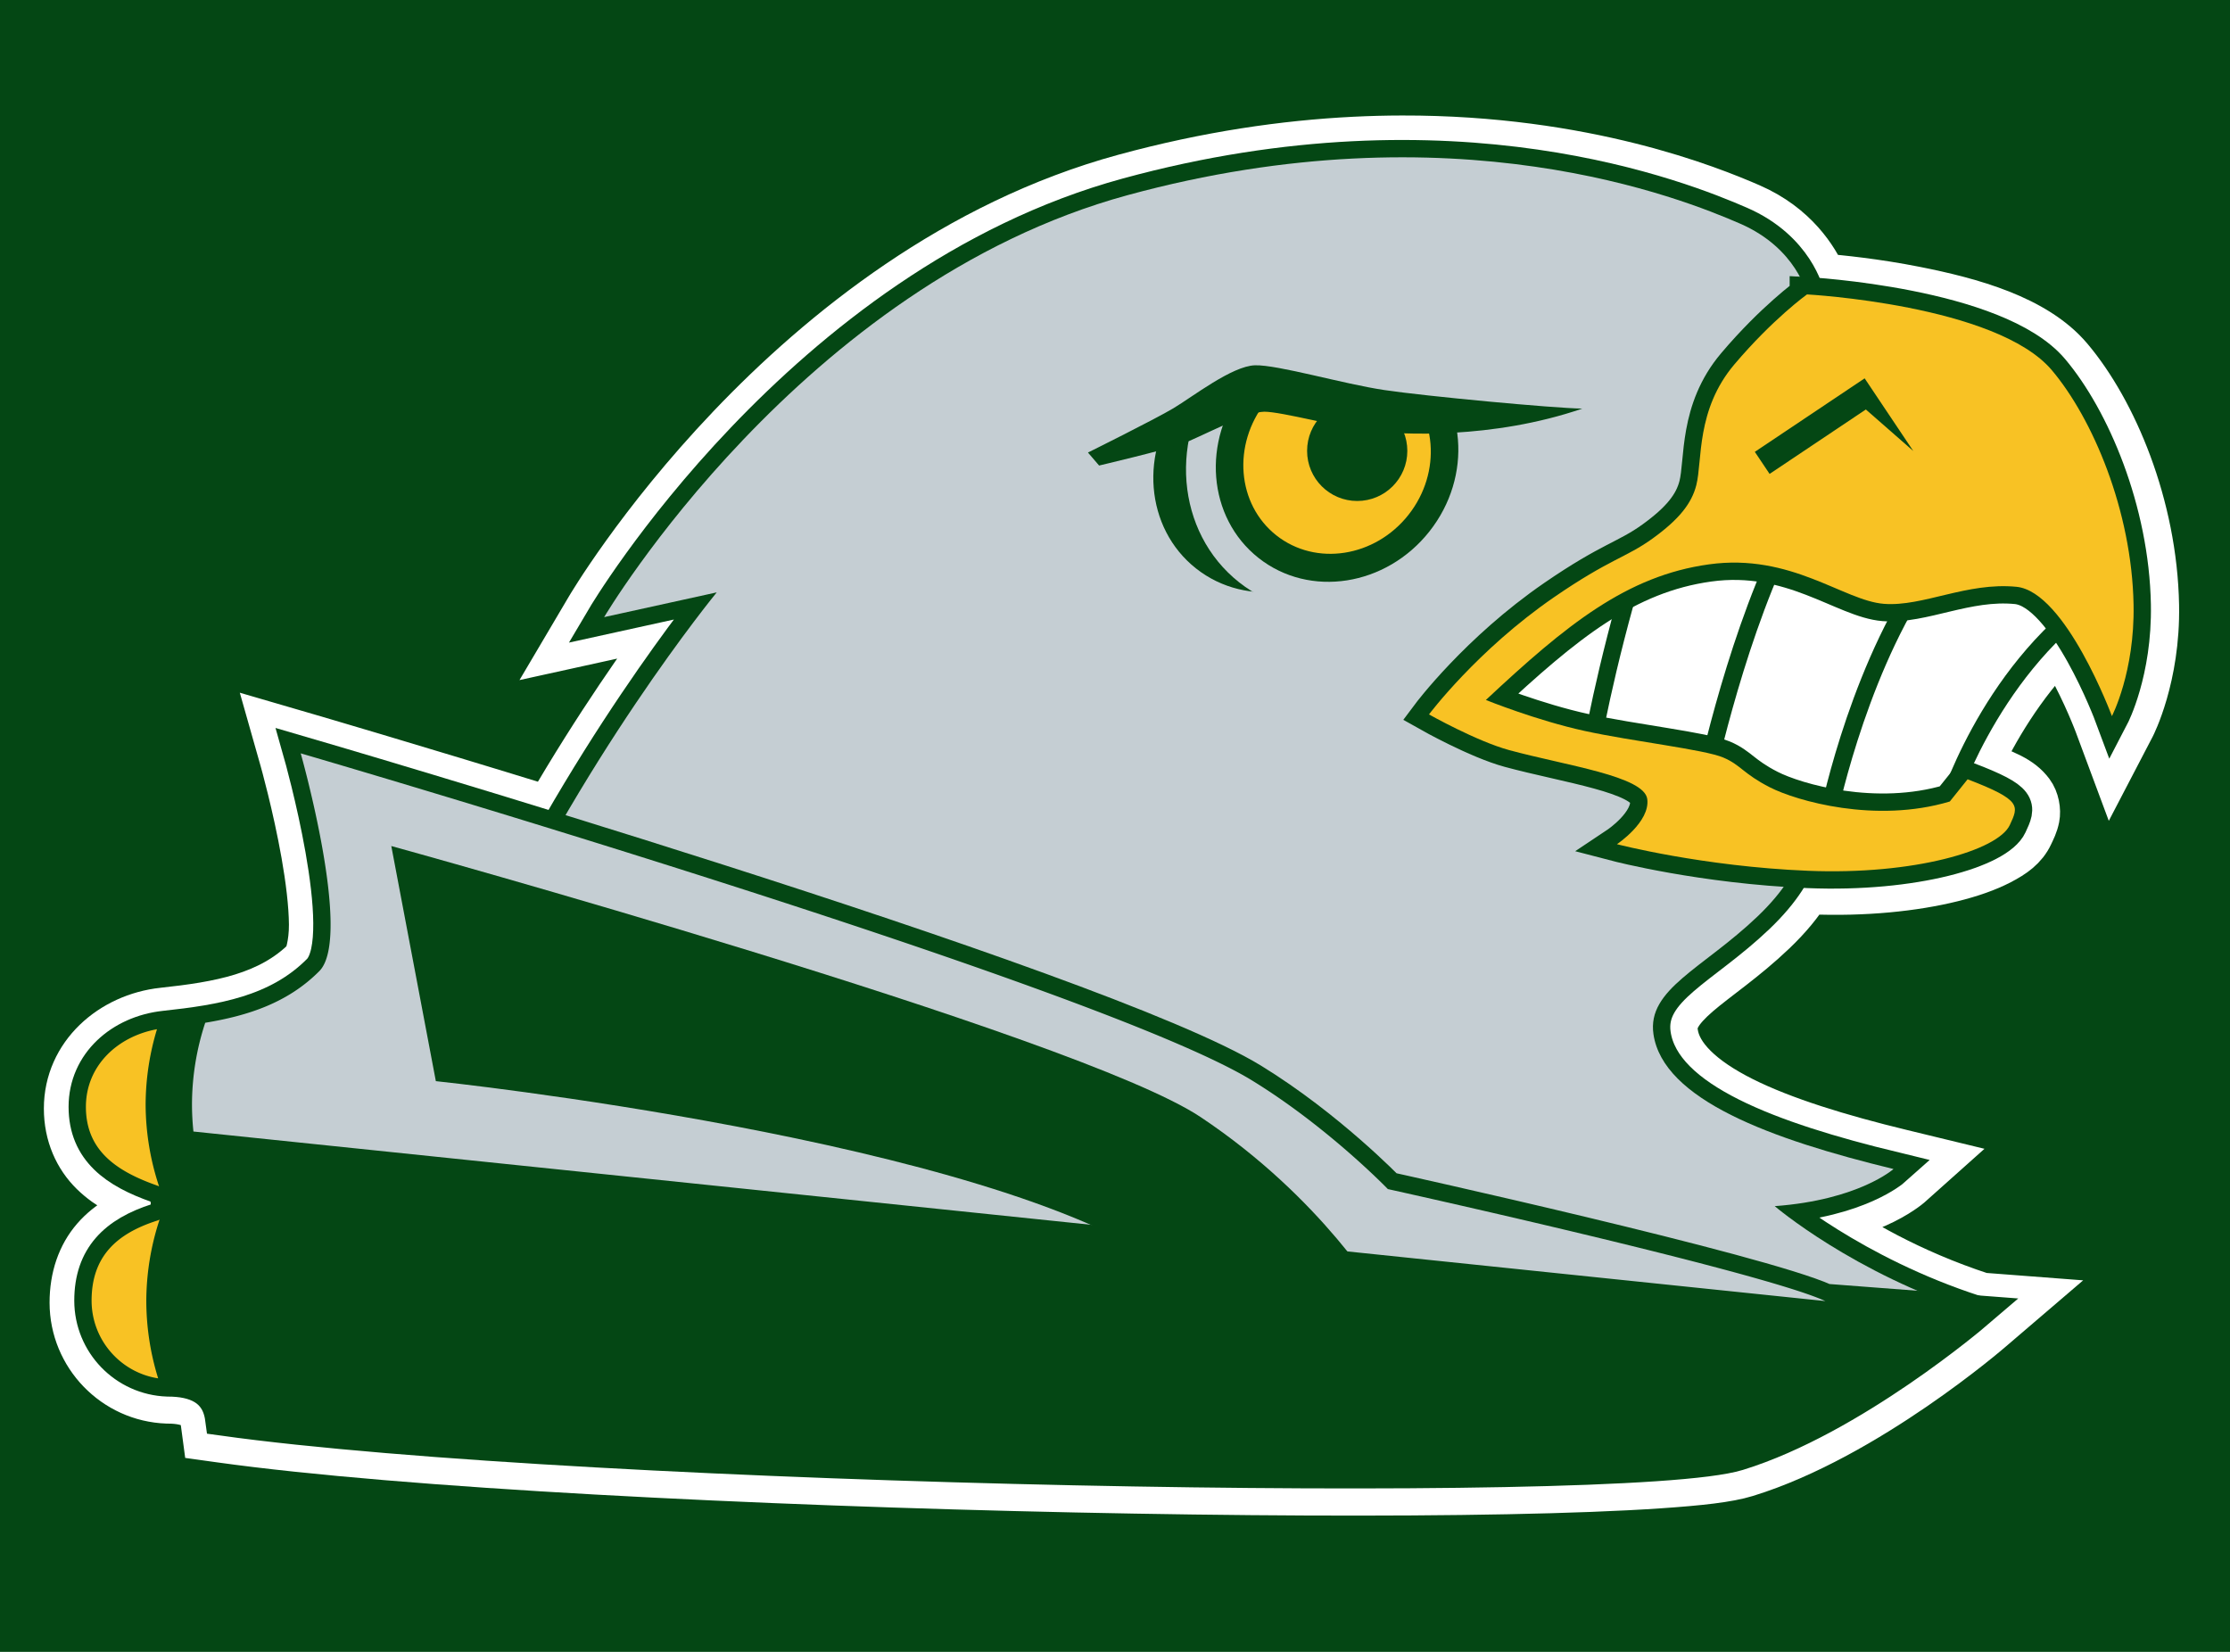 <?xml version="1.0" encoding="UTF-8" standalone="no"?>
<!-- Created with Inkscape (http://www.inkscape.org/) -->

<svg
   xmlns:dc="http://purl.org/dc/elements/1.1/"
   xmlns:cc="http://creativecommons.org/ns#"
   xmlns:rdf="http://www.w3.org/1999/02/22-rdf-syntax-ns#"
   xmlns:svg="http://www.w3.org/2000/svg"
   xmlns="http://www.w3.org/2000/svg"
   xmlns:sodipodi="http://sodipodi.sourceforge.net/DTD/sodipodi-0.dtd"
   xmlns:inkscape="http://www.inkscape.org/namespaces/inkscape"
   width="1350"
   height="1000"
   viewBox="0 0 357.188 264.583"
   version="1.1"
   id="svg8"
   inkscape:version="0.92.3 (2405546, 2018-03-11)"
   sodipodi:docname="hawk-fin-on-green.svg">
  <defs
     id="defs2">
    <clipPath
       clipPathUnits="userSpaceOnUse"
       id="clipPath882">
      <rect
         style="opacity:1;fill:#c5ced3;fill-opacity:1;stroke:none;stroke-width:10.583;stroke-linecap:round;stroke-linejoin:round;stroke-miterlimit:4;stroke-dasharray:none;stroke-opacity:1;paint-order:normal"
         id="rect884"
         width="370.436"
         height="226.11"
         x="481.085"
         y="62.337" />
    </clipPath>
  </defs>
  <sodipodi:namedview
     id="base"
     pagecolor="#ffffff"
     bordercolor="#666666"
     borderopacity="1.0"
     inkscape:pageopacity="0.0"
     inkscape:pageshadow="2"
     inkscape:zoom="0.69999999"
     inkscape:cx="775.71253"
     inkscape:cy="497.47292"
     inkscape:document-units="mm"
     inkscape:current-layer="layer1"
     showgrid="false"
     units="px"
     inkscape:window-width="1920"
     inkscape:window-height="1029"
     inkscape:window-x="1920"
     inkscape:window-y="0"
     inkscape:window-maximized="1"
     inkscape:snap-object-midpoints="false"
     inkscape:snap-global="false"
     inkscape:snap-smooth-nodes="true" />
  <g
     inkscape:label="Layer 1"
     inkscape:groupmode="layer"
     id="layer1"
     transform="translate(0,-32.417)">
    <rect
       style="opacity:1;fill:#044714;fill-opacity:1;stroke:none;stroke-width:5.292;stroke-linecap:round;stroke-linejoin:round;stroke-miterlimit:4;stroke-dasharray:none;stroke-opacity:1;paint-order:normal"
       id="rect962"
       width="371.505"
       height="283.306"
       x="-8.744"
       y="19.245" />
    <path
       style="color:#000000;font-style:normal;font-variant:normal;font-weight:normal;font-stretch:normal;font-size:medium;line-height:normal;font-family:sans-serif;font-variant-ligatures:normal;font-variant-position:normal;font-variant-caps:normal;font-variant-numeric:normal;font-variant-alternates:normal;font-feature-settings:normal;text-indent:0;text-align:start;text-decoration:none;text-decoration-line:none;text-decoration-style:solid;text-decoration-color:#000000;letter-spacing:normal;word-spacing:normal;text-transform:none;writing-mode:lr-tb;direction:ltr;text-orientation:mixed;dominant-baseline:auto;baseline-shift:baseline;text-anchor:start;white-space:normal;shape-padding:0;clip-rule:nonzero;display:inline;overflow:visible;visibility:visible;opacity:1;isolation:auto;mix-blend-mode:normal;color-interpolation:sRGB;color-interpolation-filters:linearRGB;solid-color:#000000;solid-opacity:1;vector-effect:none;fill:none;fill-opacity:1;fill-rule:nonzero;stroke:#ffffff;stroke-width:30;stroke-linecap:butt;stroke-linejoin:miter;stroke-miterlimit:4;stroke-dasharray:none;stroke-dashoffset:0;stroke-opacity:1;color-rendering:auto;image-rendering:auto;shape-rendering:auto;text-rendering:auto;enable-background:accumulate"
       d="M 847.471 84.805 C 838.104 84.822 828.484 85.061 818.621 85.553 C 776.539 87.649 730.028 94.336 679.842 108.023 C 476.713 163.422 356.701 368.25 356.701 368.25 L 344.439 389.008 L 408.166 374.998 C 390.649 398.414 361.932 438.878 332.059 490.297 C 247.765 464.318 184.982 445.99 184.982 445.99 L 166.779 440.682 L 171.953 458.922 C 171.953 458.922 179.732 486.37 184.975 516.109 C 187.596 530.979 189.545 546.421 189.641 558.732 C 189.736 571.044 186.65 579.722 185.869 580.51 C 163.475 603.081 132.517 608.286 98.549 611.957 C 68.122 615.245 41.515 638.014 41.516 670.051 C 41.516 685.65 47.509 698.742 56.936 707.98 C 66.246 717.106 78.259 722.857 91.225 727.447 C 90.997 727.379 91.252 727.608 91.262 728.494 C 91.266 728.862 91.272 729.055 91.293 729.156 C 77.91 733.508 66.354 739.766 57.992 749.393 C 49.482 759.19 44.963 772.269 44.963 787.379 L 44.963 787.387 L 44.963 787.395 C 44.997 818.597 69.926 844.374 101.109 845.453 L 101.301 845.461 L 101.5 845.461 C 108.615 845.442 114.395 846.737 117.844 848.85 C 121.292 850.962 123.35 853.348 124.244 860.018 L 125.301 867.916 L 133.191 869.016 C 244.538 884.54 456.511 895.062 649.938 899.172 C 746.651 901.227 838.622 901.661 910.859 900.25 C 946.978 899.544 978.159 898.381 1002.631 896.713 C 1027.103 895.045 1044.274 893.187 1055.152 889.84 C 1127.65 867.533 1202.555 802.549 1202.555 802.549 L 1221.82 786.059 L 1197.803 784.223 C 1153.22 769.655 1120.627 749.954 1101.111 736.57 C 1114.321 733.863 1125.777 730.618 1133.695 727.105 C 1146.39 721.475 1153.279 715.51 1153.279 715.51 L 1168.184 702.199 L 1148.77 697.49 C 1112.041 688.586 1077.7 678.163 1052.688 665.623 C 1027.675 653.083 1013.465 639.075 1011.348 624.52 C 1010.683 619.95 1011.407 616.913 1013.6 613.078 C 1015.793 609.244 1019.826 604.847 1025.447 599.99 C 1036.689 590.277 1053.857 578.945 1071.135 562.453 C 1080.641 553.379 1087.304 545.021 1091.943 537.531 C 1092.69 537.565 1093.429 537.604 1094.18 537.635 C 1127.133 538.984 1156.709 535.847 1179.523 530.217 C 1190.931 527.402 1200.641 523.991 1208.475 519.918 C 1216.309 515.845 1222.716 511.427 1226.228 503.848 C 1227.544 501.009 1229.061 498.221 1229.889 494.061 C 1230.716 489.9 1229.744 483.776 1226.664 479.688 C 1220.515 471.526 1211.771 468.421 1194.996 461.998 C 1204.644 441.544 1220.675 413.586 1244.695 389.137 C 1247.115 392.82 1249.454 396.694 1251.629 400.59 C 1261.876 418.941 1268.682 437.168 1268.682 437.168 L 1276.912 459.283 L 1287.814 438.363 C 1287.814 438.363 1302.9 409.184 1302.105 365.902 C 1301.003 305.81 1276.781 248.849 1250.197 217.373 C 1229.804 193.227 1191.224 182.699 1157.518 176.02 C 1133.465 171.253 1111.852 169.108 1101.324 168.256 C 1096.498 157.334 1084.457 137.438 1057.588 125.756 C 1033.322 115.206 958 84.596 847.471 84.805 z "
       transform="matrix(0.265,0,0,0.265,0,32.417)"
       id="path868" />
    <g
       style="opacity:1"
       id="g1094">
      <path
         sodipodi:nodetypes="cccscccscccc"
         inkscape:connector-curvature="0"
         id="path1048"
         d="m 76.947,189.334 c 15.856,-35.28 37.856,-62.036 37.856,-62.036 l -18.036,3.964 c 0,0 31.514,-53.316 83.838,-67.586 52.325,-14.27 88.992,0.595 98.109,4.559 9.117,3.964 10.718,11.34 10.718,11.34 l -0.808,86.174 c 0,0 1.586,5.153 -7.135,13.478 -8.721,8.324 -17.695,11.636 -16.649,18.829 1.528,10.499 18.829,16.847 38.451,21.604 0,0 -5.55,4.955 -19.027,5.946 0,0 12.487,10.703 32.108,17.045 C 121.343,238.488 76.947,189.334 76.947,189.334 Z"
         style="opacity:1;fill:#c5ced3;fill-opacity:1;stroke:#044714;stroke-width:5.55;stroke-linecap:butt;stroke-linejoin:miter;stroke-miterlimit:4;stroke-dasharray:none;stroke-opacity:1" />
      <path
         sodipodi:nodetypes="ccccscccccscsc"
         inkscape:connector-curvature="0"
         id="path1050"
         d="m 255.921,127.397 c 0,0 9.811,1.09 17.144,5.351 7.333,4.261 10.009,13.279 29.135,19.919 19.126,6.64 21.604,7.829 19.721,11.892 -1.883,4.063 -15.36,8.027 -32.307,7.333 -16.946,-0.694 -30.622,-4.261 -30.622,-4.261 0,0 5.351,-3.568 4.856,-7.234 -0.495,-3.667 -12.982,-5.351 -22.099,-7.829 -5.242,-1.425 -12.862,-5.722 -12.862,-5.722 l 9.11,-2.312 c 0,0 8.113,3.278 15.843,4.963 7.73,1.685 19.11,2.954 22.198,4.261 2.767,1.171 3.171,2.577 7.432,4.757 4.261,2.18 16.946,5.847 28.838,2.279 0,0 -9.91,-2.081 -19.919,-6.144 -10.009,-4.063 -13.478,-8.324 -23.784,-13.279 -10.306,-4.955 -21.802,-7.631 -21.802,-7.631 z"
         style="opacity:1;fill:#ffff00;fill-opacity:1;stroke:none;stroke-width:0.277px;stroke-linecap:butt;stroke-linejoin:miter;stroke-opacity:1" />
      <path
         style="opacity:1;fill:#c5ced3;fill-opacity:1;stroke:none;stroke-width:0.277px;stroke-linecap:butt;stroke-linejoin:miter;stroke-opacity:1"
         d="m 76.947,189.334 c 15.856,-35.28 37.856,-62.036 37.856,-62.036 l -18.036,3.964 c 0,0 31.514,-53.316 83.838,-67.586 52.325,-14.27 88.992,0.595 98.109,4.559 9.117,3.964 10.718,11.34 10.718,11.34 l -0.808,86.174 c 0,0 1.586,5.153 -7.135,13.478 -8.721,8.324 -17.695,11.636 -16.649,18.829 1.528,10.499 18.829,16.847 38.451,21.604 0,0 -5.55,4.955 -19.027,5.946 0,0 12.487,10.703 32.108,17.045 C 121.343,238.488 76.947,189.334 76.947,189.334 Z"
         id="path1052"
         inkscape:connector-curvature="0"
         sodipodi:nodetypes="cccscccscccc" />
      <ellipse
         style="opacity:1;fill:#044714;fill-opacity:1;stroke:none;stroke-width:14.9;stroke-linecap:round;stroke-linejoin:round;stroke-miterlimit:4;stroke-dasharray:none;stroke-opacity:1;paint-order:normal"
         id="ellipse1054"
         cx="226.883"
         cy="-42.032"
         rx="18.854"
         ry="20.305"
         transform="rotate(38.272)" />
      <ellipse
         style="opacity:1;fill:#c5ced3;fill-opacity:1;stroke:none;stroke-width:18.561;stroke-linecap:round;stroke-linejoin:round;stroke-miterlimit:4;stroke-dasharray:none;stroke-opacity:1;paint-order:normal"
         id="ellipse1056"
         cx="233.697"
         cy="-49.554"
         rx="23.488"
         ry="25.294"
         transform="rotate(38.272)" />
      <ellipse
         transform="rotate(38.272)"
         ry="20.305"
         rx="18.854"
         cy="-49.554"
         cx="233.697"
         id="ellipse1058"
         style="opacity:1;fill:#044714;fill-opacity:1;stroke:none;stroke-width:14.9;stroke-linecap:round;stroke-linejoin:round;stroke-miterlimit:4;stroke-dasharray:none;stroke-opacity:1;paint-order:normal" />
      <ellipse
         style="opacity:1;fill:#f8c224;fill-opacity:1;stroke:none;stroke-width:11.518;stroke-linecap:round;stroke-linejoin:round;stroke-miterlimit:4;stroke-dasharray:none;stroke-opacity:1;paint-order:normal"
         id="ellipse1060"
         cx="233.697"
         cy="-49.554"
         rx="14.575"
         ry="15.697"
         transform="rotate(38.272)" />
      <circle
         style="opacity:1;fill:#044714;fill-opacity:1;stroke:none;stroke-width:11.099;stroke-linecap:round;stroke-linejoin:round;stroke-miterlimit:4;stroke-dasharray:none;stroke-opacity:1;paint-order:normal"
         id="circle1062"
         cx="217.39"
         cy="104.633"
         r="8.027" />
      <path
         style="opacity:1;fill:#c5ced3;fill-opacity:1;stroke:none;stroke-width:0.277px;stroke-linecap:butt;stroke-linejoin:miter;stroke-opacity:1"
         d="m 179.713,103.91 19.82,-8.423 36.865,4.46 -8.622,-19.424 -51.532,9.811 z"
         id="path1064"
         inkscape:connector-curvature="0" />
      <path
         style="opacity:1;fill:#044714;fill-opacity:1;stroke:none;stroke-width:0.277px;stroke-linecap:butt;stroke-linejoin:miter;stroke-opacity:1"
         d="m 174.263,104.901 1.784,2.081 c 0,0 10.505,-2.478 13.279,-3.469 2.775,-0.991 10.405,-5.153 13.18,-5.153 2.775,0 11.892,2.478 16.847,3.072 4.955,0.595 19.622,1.387 34.09,-3.568 -4.711,-0.073 -25.072,-1.982 -31.712,-2.973 -6.64,-0.991 -17.045,-4.063 -20.712,-3.964 -3.667,0.099 -10.009,5.054 -13.081,6.887 -3.051,1.82 -13.676,7.086 -13.676,7.086 z"
         id="path1066"
         inkscape:connector-curvature="0"
         sodipodi:nodetypes="ccssscsccc" />
      <path
         style="opacity:1;fill:#044714;fill-opacity:1;stroke:none;stroke-width:0.277px;stroke-linecap:butt;stroke-linejoin:miter;stroke-opacity:1"
         d="m 48.166,153.082 c 0,0 8.36,29.46 2.981,34.881 -6.669,6.722 -15.697,8.144 -24.774,9.125 -6.926,0.749 -12.613,5.647 -12.613,12.613 -2.8e-5,6.966 4.852,10.305 11.424,12.613 2.262,0.795 2.372,4.85 0,5.606 -6.637,2.115 -10.513,5.857 -10.513,12.824 0.007,6.791 5.39,12.357 12.177,12.592 4.369,-0.012 8.125,1.405 8.775,6.258 58.302,8.129 224.518,11.212 242.737,5.606 18.219,-5.606 38.012,-22.551 38.012,-22.551 l -23.997,-1.835 c -10.371,-4.765 -70.074,-17.939 -70.074,-17.939 0,0 -9.572,-9.918 -21.723,-17.379 C 175.843,190.31 48.166,153.082 48.166,153.082 Z"
         id="path1068"
         inkscape:connector-curvature="0"
         sodipodi:nodetypes="csccsscccscccsc" />
      <path
         sodipodi:nodetypes="csccsscccscccsc"
         inkscape:connector-curvature="0"
         id="path1070"
         d="m 48.166,153.082 c 0,0 8.36,29.46 2.981,34.881 -6.669,6.722 -15.697,8.144 -24.774,9.125 -6.926,0.749 -12.613,5.647 -12.613,12.613 -2.8e-5,6.966 4.852,10.305 11.424,12.613 2.262,0.795 2.372,4.85 0,5.606 -6.637,2.115 -10.513,5.857 -10.513,12.824 0.007,6.791 5.39,12.357 12.177,12.592 4.369,-0.012 8.125,1.405 8.775,6.258 58.302,8.129 224.518,11.212 242.737,5.606 18.219,-5.606 38.012,-22.551 38.012,-22.551 l -23.997,-1.835 c -10.371,-4.765 -70.074,-17.939 -70.074,-17.939 0,0 -9.572,-9.918 -21.723,-17.379 C 175.843,190.31 48.166,153.082 48.166,153.082 Z"
         style="opacity:1;fill:#044714;fill-opacity:1;stroke:#044714;stroke-width:5.55;stroke-linecap:butt;stroke-linejoin:miter;stroke-miterlimit:4;stroke-dasharray:none;stroke-opacity:1" />
      <path
         inkscape:connector-curvature="0"
         style="opacity:1;fill:#c5ced3;fill-opacity:1;stroke:none;stroke-width:0.277px;stroke-linecap:butt;stroke-linejoin:miter;stroke-opacity:1"
         d="m 48.166,153.082 c 0,0 8.36,29.46 2.981,34.881 -5.068,5.107 -11.498,7.153 -18.276,8.273 a 42.018,42.018 0 0 0 -2.119,13.086 42.018,42.018 0 0 0 0.231,4.333 l 261.391,27.159 c -10.371,-4.765 -70.074,-17.939 -70.074,-17.939 0,0 -9.572,-9.918 -21.723,-17.379 C 175.843,190.31 48.166,153.082 48.166,153.082 Z"
         id="path1072" />
      <path
         style="opacity:1;fill:#044714;fill-opacity:1;stroke:none;stroke-width:0.277px;stroke-linecap:butt;stroke-linejoin:miter;stroke-opacity:1"
         d="m 69.811,205.586 c 0,0 88.793,9.315 117.532,29.928 l 33.892,4.955 c 0,0 -9.315,-16.054 -28.937,-29.135 C 172.677,198.253 62.676,167.928 62.676,167.928 Z"
         id="path1074"
         inkscape:connector-curvature="0" />
      <path
         inkscape:connector-curvature="0"
         style="opacity:1;fill:#f8c224;fill-opacity:1;stroke:none;stroke-width:0.277px;stroke-linecap:butt;stroke-linejoin:miter;stroke-opacity:1"
         d="m 25.144,197.268 c -6.357,1.164 -11.384,5.884 -11.384,12.433 -2.8e-5,6.966 4.852,10.305 11.424,12.613 0.104,0.036 0.201,0.082 0.295,0.131 a 42.018,42.018 0 0 1 -2.154,-13.124 42.018,42.018 0 0 1 1.819,-12.054 z m 0.415,30.494 c -0.118,0.062 -0.242,0.116 -0.375,0.159 -6.637,2.115 -10.513,5.857 -10.513,12.824 0.007,6.276 4.607,11.502 10.661,12.444 a 42.018,42.018 0 0 1 -1.899,-12.474 42.018,42.018 0 0 1 2.126,-12.953 z"
         id="path1076" />
      <path
         style="opacity:1;fill:#ffffff;stroke:none;stroke-width:0.277px;stroke-linecap:butt;stroke-linejoin:miter;stroke-opacity:1"
         d="m 233.933,145.654 11.212,-11.212 29.291,-18.64 51.715,2.102 8.549,11.352 -13.034,12.613 -11.913,23.405 -25.087,0.841 -14.856,-9.11 -12.473,-4.064 -14.015,-2.803 z"
         id="path1078"
         inkscape:connector-curvature="0" />
      <path
         style="color:#000000;font-style:normal;font-variant:normal;font-weight:normal;font-stretch:normal;font-size:medium;line-height:normal;font-family:sans-serif;font-variant-ligatures:normal;font-variant-position:normal;font-variant-caps:normal;font-variant-numeric:normal;font-variant-alternates:normal;font-feature-settings:normal;text-indent:0;text-align:start;text-decoration:none;text-decoration-line:none;text-decoration-style:solid;text-decoration-color:#000000;letter-spacing:normal;word-spacing:normal;text-transform:none;writing-mode:lr-tb;direction:ltr;text-orientation:mixed;dominant-baseline:auto;baseline-shift:baseline;text-anchor:start;white-space:normal;shape-padding:0;clip-rule:nonzero;display:inline;overflow:visible;visibility:visible;opacity:1;isolation:auto;mix-blend-mode:normal;color-interpolation:sRGB;color-interpolation-filters:linearRGB;solid-color:#000000;solid-opacity:1;vector-effect:none;fill:#044714;fill-opacity:1;fill-rule:nonzero;stroke:none;stroke-width:2.775;stroke-linecap:butt;stroke-linejoin:miter;stroke-miterlimit:4;stroke-dasharray:none;stroke-dashoffset:0;stroke-opacity:1;color-rendering:auto;image-rendering:auto;shape-rendering:auto;text-rendering:auto;enable-background:accumulate"
         d="m 334.881,127 c -18.008,12.678 -24.463,34.551 -24.463,34.551 l 2.659,0.795 c 0,0 6.373,-21.088 23.402,-33.076 z"
         id="path1080"
         inkscape:connector-curvature="0" />
      <path
         style="color:#000000;font-style:normal;font-variant:normal;font-weight:normal;font-stretch:normal;font-size:medium;line-height:normal;font-family:sans-serif;font-variant-ligatures:normal;font-variant-position:normal;font-variant-caps:normal;font-variant-numeric:normal;font-variant-alternates:normal;font-feature-settings:normal;text-indent:0;text-align:start;text-decoration:none;text-decoration-line:none;text-decoration-style:solid;text-decoration-color:#000000;letter-spacing:normal;word-spacing:normal;text-transform:none;writing-mode:lr-tb;direction:ltr;text-orientation:mixed;dominant-baseline:auto;baseline-shift:baseline;text-anchor:start;white-space:normal;shape-padding:0;clip-rule:nonzero;display:inline;overflow:visible;visibility:visible;opacity:1;isolation:auto;mix-blend-mode:normal;color-interpolation:sRGB;color-interpolation-filters:linearRGB;solid-color:#000000;solid-opacity:1;vector-effect:none;fill:#044714;fill-opacity:1;fill-rule:nonzero;stroke:none;stroke-width:2.775;stroke-linecap:butt;stroke-linejoin:miter;stroke-miterlimit:4;stroke-dasharray:none;stroke-dashoffset:0;stroke-opacity:1;color-rendering:auto;image-rendering:auto;shape-rendering:auto;text-rendering:auto;enable-background:accumulate"
         d="m 306.49,124.643 c -10.873,16.596 -15.164,38.863 -15.164,38.863 l 2.724,0.531 c 0,0 4.331,-21.955 14.76,-37.873 z"
         id="path1082"
         inkscape:connector-curvature="0" />
      <path
         style="color:#000000;font-style:normal;font-variant:normal;font-weight:normal;font-stretch:normal;font-size:medium;line-height:normal;font-family:sans-serif;font-variant-ligatures:normal;font-variant-position:normal;font-variant-caps:normal;font-variant-numeric:normal;font-variant-alternates:normal;font-feature-settings:normal;text-indent:0;text-align:start;text-decoration:none;text-decoration-line:none;text-decoration-style:solid;text-decoration-color:#000000;letter-spacing:normal;word-spacing:normal;text-transform:none;writing-mode:lr-tb;direction:ltr;text-orientation:mixed;dominant-baseline:auto;baseline-shift:baseline;text-anchor:start;white-space:normal;shape-padding:0;clip-rule:nonzero;display:inline;overflow:visible;visibility:visible;opacity:1;isolation:auto;mix-blend-mode:normal;color-interpolation:sRGB;color-interpolation-filters:linearRGB;solid-color:#000000;solid-opacity:1;vector-effect:none;fill:#044714;fill-opacity:1;fill-rule:nonzero;stroke:none;stroke-width:2.775;stroke-linecap:butt;stroke-linejoin:miter;stroke-miterlimit:4;stroke-dasharray:none;stroke-dashoffset:0;stroke-opacity:1;color-rendering:auto;image-rendering:auto;shape-rendering:auto;text-rendering:auto;enable-background:accumulate"
         d="m 284.2,119.157 c -8.19,17.193 -12.691,39.381 -12.691,39.381 l 2.718,0.555 c 0,0 4.519,-22.033 12.478,-38.742 z"
         id="path1084"
         inkscape:connector-curvature="0" />
      <path
         style="color:#000000;font-style:normal;font-variant:normal;font-weight:normal;font-stretch:normal;font-size:medium;line-height:normal;font-family:sans-serif;font-variant-ligatures:normal;font-variant-position:normal;font-variant-caps:normal;font-variant-numeric:normal;font-variant-alternates:normal;font-feature-settings:normal;text-indent:0;text-align:start;text-decoration:none;text-decoration-line:none;text-decoration-style:solid;text-decoration-color:#000000;letter-spacing:normal;word-spacing:normal;text-transform:none;writing-mode:lr-tb;direction:ltr;text-orientation:mixed;dominant-baseline:auto;baseline-shift:baseline;text-anchor:start;white-space:normal;shape-padding:0;clip-rule:nonzero;display:inline;overflow:visible;visibility:visible;opacity:1;isolation:auto;mix-blend-mode:normal;color-interpolation:sRGB;color-interpolation-filters:linearRGB;solid-color:#000000;solid-opacity:1;vector-effect:none;fill:#044714;fill-opacity:1;fill-rule:nonzero;stroke:none;stroke-width:2.775;stroke-linecap:butt;stroke-linejoin:miter;stroke-miterlimit:4;stroke-dasharray:none;stroke-dashoffset:0;stroke-opacity:1;color-rendering:auto;image-rendering:auto;shape-rendering:auto;text-rendering:auto;enable-background:accumulate"
         d="m 260.837,122.127 c -5.226,17.331 -7.374,30.319 -7.374,30.319 l 2.739,0.453 c 0,0 2.116,-12.803 7.292,-29.969 z"
         id="path1086"
         inkscape:connector-curvature="0" />
      <path
         sodipodi:nodetypes="cccccccscscccccscscscccc"
         inkscape:connector-curvature="0"
         id="path1088"
         d="m 289.431,79.574 c 0,0 -5.465,3.924 -11.632,11.212 -6.167,7.288 -5.097,15.412 -6.096,19.341 -0.737,2.899 -2.733,5.465 -7.007,8.549 -4.275,3.083 -6.798,3.224 -15.767,9.39 -12.333,8.479 -20.041,18.78 -20.041,18.78 0,0 7.62,4.298 12.862,5.722 9.117,2.477 21.604,4.162 22.099,7.829 0.495,3.667 -4.856,7.235 -4.856,7.235 0,0 13.676,3.568 30.622,4.261 16.946,0.694 30.423,-3.271 32.306,-7.334 1.414,-3.052 1.952,-3.987 -6.76,-7.324 l -2.852,3.558 c -11.892,3.568 -24.577,-0.099 -28.838,-2.279 -4.261,-2.18 -4.666,-3.586 -7.433,-4.757 -3.088,-1.307 -14.469,-2.577 -22.198,-4.261 -7.73,-1.685 -15.842,-4.963 -15.842,-4.963 12.894,-12.053 22.563,-19.901 35.737,-21.723 13.174,-1.822 21.552,5.818 28.017,6.324 6.249,0.488 13.29,-3.514 21.241,-2.728 7.867,0.778 15.281,20.711 15.281,20.711 0,0 3.667,-7.036 3.468,-17.838 C 341.463,114.118 335.139,99.391 328.66,91.721 319.791,81.219 289.431,79.574 289.431,79.574 Z"
         style="opacity:1;fill:#ffff00;fill-opacity:1;stroke:#044714;stroke-width:5.55;stroke-linecap:butt;stroke-linejoin:miter;stroke-miterlimit:4;stroke-dasharray:none;stroke-opacity:1" />
      <path
         style="opacity:1;fill:#f8c224;fill-opacity:1;stroke:none;stroke-width:0.277px;stroke-linecap:butt;stroke-linejoin:miter;stroke-opacity:1"
         d="m 289.431,79.574 c 0,0 -5.465,3.924 -11.632,11.212 -6.167,7.288 -5.097,15.412 -6.096,19.341 -0.737,2.899 -2.733,5.465 -7.007,8.549 -4.275,3.083 -6.798,3.224 -15.767,9.39 -12.333,8.479 -20.041,18.78 -20.041,18.78 0,0 7.62,4.298 12.862,5.722 9.117,2.477 21.604,4.162 22.099,7.829 0.495,3.667 -4.856,7.235 -4.856,7.235 0,0 13.676,3.568 30.622,4.261 16.946,0.694 30.423,-3.271 32.306,-7.334 1.414,-3.052 1.952,-3.987 -6.76,-7.324 l -2.852,3.558 c -11.892,3.568 -24.577,-0.099 -28.838,-2.279 -4.261,-2.18 -4.666,-3.586 -7.433,-4.757 -3.088,-1.307 -14.469,-2.577 -22.198,-4.261 -7.73,-1.685 -15.842,-4.963 -15.842,-4.963 12.894,-12.053 22.563,-19.901 35.737,-21.723 13.174,-1.822 21.552,5.818 28.017,6.324 6.249,0.488 13.29,-3.514 21.241,-2.728 7.867,0.778 15.281,20.711 15.281,20.711 0,0 3.667,-7.036 3.468,-17.838 C 341.463,114.118 335.139,99.391 328.66,91.721 319.791,81.219 289.431,79.574 289.431,79.574 Z"
         id="path1090"
         inkscape:connector-curvature="0"
         sodipodi:nodetypes="cccccccscscccccscscscccc" />
      <path
         style="opacity:1;fill:#044714;fill-opacity:1;stroke:none;stroke-width:11.621;stroke-linecap:round;stroke-linejoin:round;stroke-miterlimit:4;stroke-dasharray:none;stroke-opacity:1;paint-order:normal"
         d="m 298.667,93.016 -17.59,11.774 2.366,3.535 15.418,-10.321 7.597,6.651 -5.426,-8.105 z"
         id="path1092"
         inkscape:connector-curvature="0" />
    </g>
  </g>
</svg>
